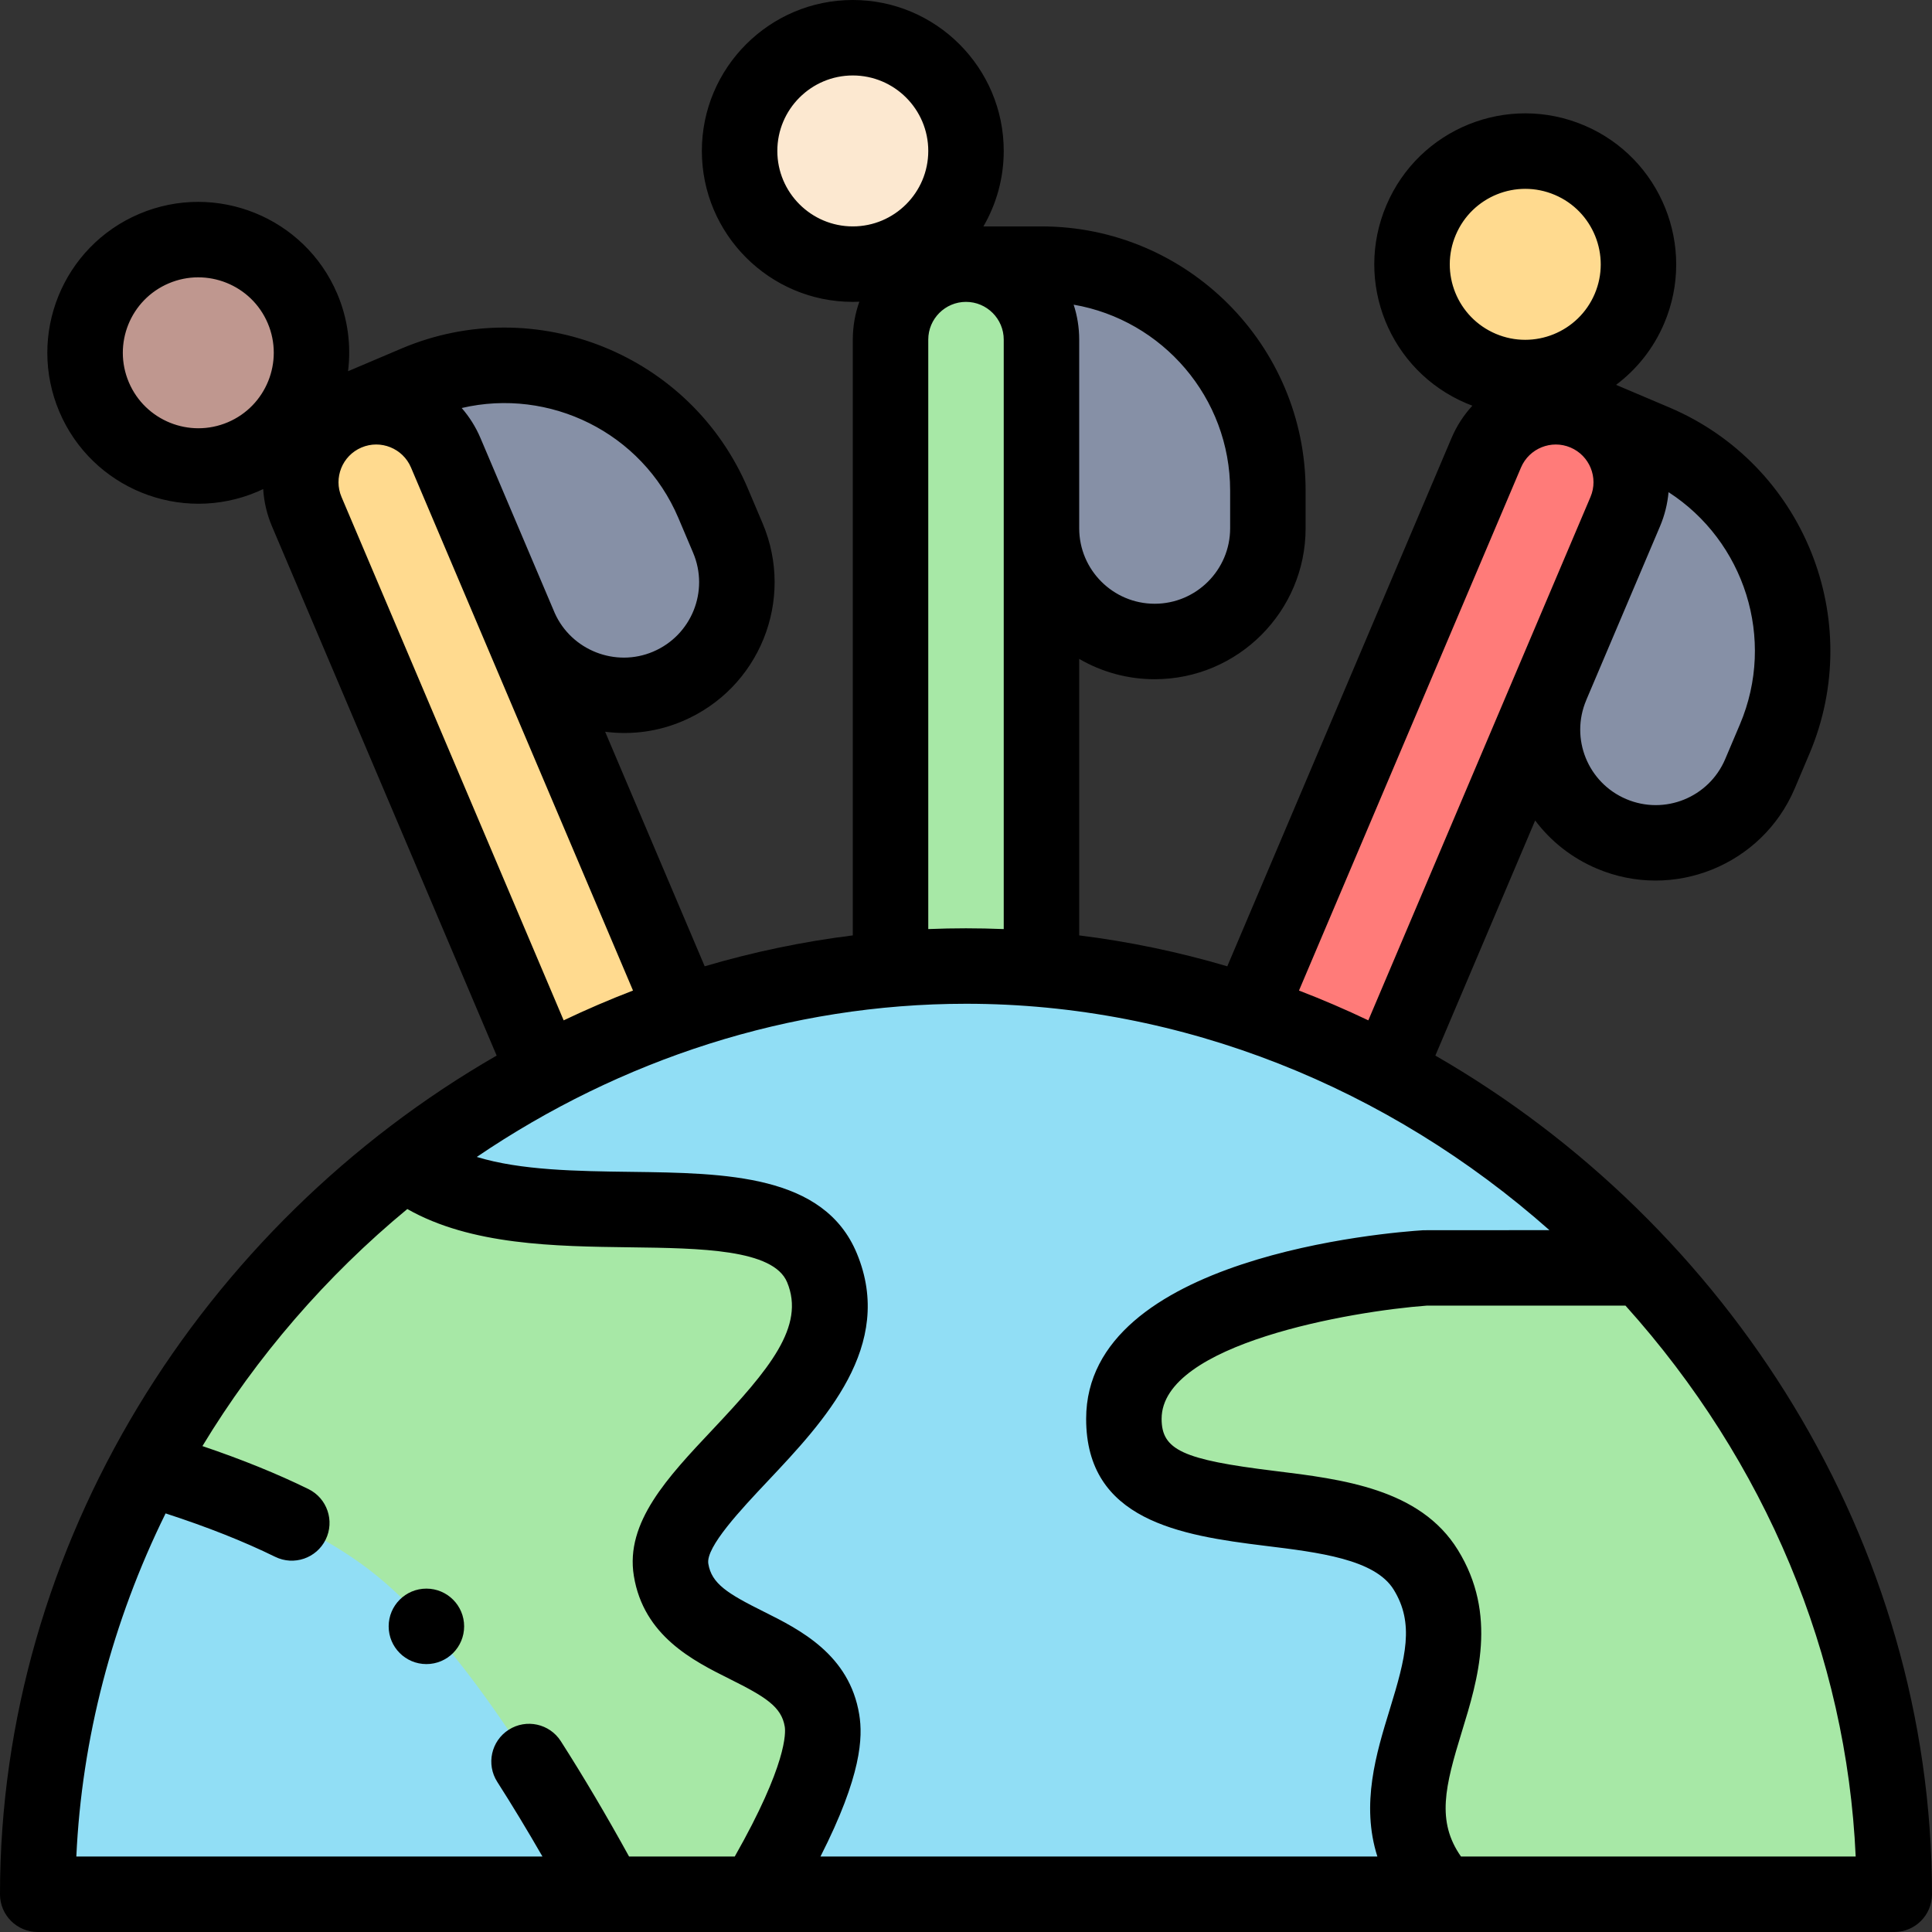 <svg id="Capa_1" enable-background="new 0 0 512 512" height="512" viewBox="0 0 512 512" width="512" xmlns="http://www.w3.org/2000/svg"><rect x="0" y="0" width="512" height="512" fill="#333333" stroke="none"/><g><g><g fill="#8690a6"><path d="m438.52 117.2-18.41-7.81-8.95 72.25h.01c-6.48 15.25.64 32.86 15.89 39.33 15.25 6.48 32.86-.64 39.34-15.89l3.9-9.2c12.95-30.51-1.28-65.73-31.78-78.68z"/><path d="m276 70h-20l20 70c0 16.57 13.43 30 30 30s30-13.43 30-30v-10c0-33.14-26.86-60-60-60z"/><path d="m192.88 142.56-3.9-9.2c-12.95-30.5-48.17-44.73-78.68-31.79l-18.41 7.82 45.95 57.06c6.63 14.95 24.05 21.87 39.15 15.45 15.25-6.47 22.37-24.08 15.89-39.34z"/></g><path d="m256 256c-132.199 0-246 113.093-246 246h492c0-132.787-113.672-246-246-246z" fill="#91def5"/><path d="m502 502h-119.65v-.09c-26.07-28.5 13.13-57.36-4.51-85.91-16.42-26.58-80-5.07-80-40s80-40 80-40h57.05l.16-.14c41.24 44.26 66.95 103.03 66.95 166.14z" fill="#a7e8a6"/><path d="m415.94 42.44c15.25 6.47 22.36 24.08 15.89 39.33s-24.09 22.37-39.34 15.9c-15.25-6.48-22.37-24.09-15.89-39.34 6.47-15.25 24.08-22.37 39.34-15.89z" fill="#ffda8f"/><path d="m420.11 109.39c10.16 4.31 14.91 16.06 10.59 26.22-5.629 13.262-56.502 133.108-63.04 148.51-11.77-6.23-24.05-11.53-36.75-15.79l62.97-148.35c4.32-10.16 16.06-14.91 26.23-10.59z" fill="#ff7b79"/><path d="m276 140-.01 116.87c-6.61-.58-13.27-.87-19.99-.87s-13.39.29-20 .87v-166.87c0-11.05 8.95-20 20-20s20 8.95 20 20z" fill="#a7e8a6"/><circle cx="226" cy="40" fill="#fce8d0" r="30"/><path d="m217.84 336c13.37 32.27-43.54 58.19-40 80s36.46 18.19 40 40c1.7 10.45-7.42 29.25-17.37 46h-39.7c-15.51-28.77-39.48-68.09-62.93-86-15.66-11.96-37.91-20.74-59.02-26.98 16.9-31.45 40.46-59.15 68.6-81.02 30.54 24.89 98.55-.66 110.42 28z" fill="#a7e8a6"/><path d="m181.09 268.33c-12.7 4.26-24.98 9.56-36.75 15.79l-63.04-148.51c-4.32-10.16.43-21.91 10.59-26.22 10.17-4.32 21.91.43 26.23 10.59 1.414 3.331 62.694 147.699 62.97 148.35z" fill="#ffda8f"/><path d="m80.17 81.77c6.47 15.25-.64 32.87-15.89 39.34s-32.87-.64-39.34-15.89.64-32.87 15.89-39.34c15.26-6.47 32.87.64 39.34 15.89z" fill="#bf978f"/></g><g><path d="m380.383 279.74 26.448-62.305c4.175 5.559 9.75 9.952 16.318 12.738 20.302 8.631 43.832-.889 52.459-21.19l3.897-9.195c15.081-35.53-1.552-76.708-37.08-91.793l-14.151-6.004c5.444-4.087 9.918-9.611 12.762-16.315 8.613-20.304-.892-43.829-21.188-52.438-20.342-8.641-43.814.824-52.453 21.184-8.643 20.344.829 43.805 21.189 52.456.535.227 1.073.434 1.612.636-2.258 2.453-4.145 5.322-5.522 8.561l-59.429 140.007c-12.892-3.806-26.029-6.548-39.246-8.191v-73.271c5.888 3.415 12.717 5.382 20 5.382 22.056 0 40-17.944 40-40v-10c0-38.598-31.402-70-70-70h-15.382c3.417-5.89 5.383-12.719 5.383-20.002 0-22.056-17.944-40-40-40s-40 17.944-40 40 17.944 40 40 40c.582 0 1.159-.019 1.735-.044-1.12 3.142-1.735 6.522-1.735 10.044v157.889c-13.217 1.644-26.355 4.386-39.246 8.192l-26.384-62.157c7.259.923 14.2-.127 20.527-2.817 20.353-8.636 29.832-32.1 21.19-52.449l-3.901-9.205c-15.083-35.521-56.262-52.157-91.795-37.086l-14.155 6.012c.842-6.755-.015-13.809-2.86-20.514-8.61-20.295-32.138-29.803-52.451-21.19-20.349 8.634-29.825 32.099-21.19 52.451 8.587 20.242 32.086 29.831 52.452 21.191.53-.225 1.047-.465 1.562-.71.206 3.37.987 6.715 2.346 9.911l59.522 140.222c-78.021 44.899-131.617 129.281-131.617 222.26 0 5.522 4.478 10 10 10h492c5.522 0 10-4.478 10-10 0-93.619-53.959-177.586-131.617-222.26zm-45.154 129.91c14.325 1.754 29.139 3.567 34.104 11.606 5.546 8.976 3.214 17.935-1.05 31.809-3.539 11.516-7.692 25.046-3.264 38.935h-147.586c10.949-21.542 11.244-31.663 10.278-37.603-2.592-15.963-15.778-22.542-25.406-27.346-9.487-4.733-13.734-7.36-14.594-12.654-.718-4.418 8.759-14.473 15.679-21.814 15.077-15.997 33.841-35.907 23.689-60.409-8.682-20.961-34.701-21.296-59.864-21.62-14.437-.186-29.205-.394-40.864-3.954 38.076-25.838 82.896-40.588 129.65-40.593 57.34-.007 112.024 22.277 154.613 59.993 0 0-33.196.007-33.406.021-9.146.579-89.367 6.907-89.367 49.979-.001 26.877 24.864 30.892 47.388 33.65zm-79.229-329.65c5.514 0 10 4.486 10 10v156.215c-3.325-.137-6.663-.205-10-.206-3.34 0-6.678.068-10 .205v-156.214c0-5.514 4.486-10 10-10zm205.093 111.978-3.896 9.191c-4.324 10.175-16.051 14.923-26.232 10.595-10.173-4.317-14.913-16.042-10.591-26.214.021-.049.034-.099.054-.148l19.475-45.879c1.249-2.938 2.004-6.001 2.279-9.093 20.053 12.932 28.547 38.845 18.911 61.548zm-75.287-129.742c4.307-10.154 16.028-14.923 26.229-10.59 10.146 4.304 14.896 16.065 10.589 26.218s-16.069 14.912-26.224 10.602c-10.175-4.323-14.921-16.051-10.594-26.23zm17.276 61.658c2.16-5.077 8.047-7.458 13.122-5.298 5.036 2.136 7.469 7.985 5.291 13.107l-58.875 138.698c-6.037-2.877-12.174-5.514-18.374-7.895zm-77.082 6.106v10c0 11.028-8.972 20-20 20s-20-8.972-20-20v-50c0-3.23-.519-6.339-1.468-9.257 23.518 4.062 41.468 24.596 41.468 49.257zm-120-90c0-11.028 8.972-20 20-20s20 8.972 20 20-8.972 20-20 20-20-8.972-20-20zm-26.227 97.263 3.902 9.206c4.321 10.178-.41 21.906-10.598 26.229-9.964 4.237-21.63-.354-26.058-10.224l-19.698-46.406c-1.263-2.97-2.956-5.627-4.968-7.939 23.242-5.444 47.787 6.445 57.42 29.134zm-119.398-25.359c-10.16 4.313-21.924-.441-26.229-10.591-4.314-10.164.408-21.908 10.587-26.227 10.11-4.287 21.907.394 26.23 10.588 4.31 10.158-.441 21.925-10.588 26.23zm35.424 6.69c5.075-2.158 10.96.221 13.116 5.293 12.495 29.451 42.482 100.082 58.839 138.62-6.201 2.382-12.339 5.019-18.374 7.895l-58.877-138.704c-2.131-5.011.152-10.922 5.296-13.104zm-51.916 282.474c10.917 3.542 20.672 7.396 29.039 11.505 4.966 2.439 10.955.378 13.384-4.569 2.434-4.958.388-10.95-4.569-13.384-8.273-4.062-17.694-7.875-28.092-11.391 14.302-23.647 32.838-45.102 54.295-62.821 16.898 9.596 39.12 9.888 59.019 10.144 18.684.24 38.004.489 41.644 9.276 4.837 11.675-4.687 23.036-19.767 39.037-11.912 12.64-23.164 24.578-20.866 38.737 2.591 15.963 15.778 22.542 25.406 27.346 9.487 4.733 13.734 7.36 14.595 12.657.244 1.502.649 9.904-13.255 34.395h-28.008c-6.044-10.971-12.114-21.232-18.083-30.562-2.976-4.651-9.159-6.012-13.813-3.033-4.652 2.977-6.011 9.16-3.033 13.813 3.953 6.179 7.959 12.801 11.976 19.782h-123.526c1.431-31.173 9.529-62.274 23.654-90.932zm343.297 90.932c-6.555-9.349-4.228-18.586.22-33.06 4.251-13.833 9.542-31.049-1.053-48.196-10.015-16.21-30.561-18.727-48.688-20.946-24.245-2.969-29.819-5.548-29.819-13.798 0-19.89 50.347-28.526 70.35-30h52.574c37.198 41.372 58.623 92.724 61.011 146z"/><circle cx="113" cy="431" r="10"/></g></g></svg>